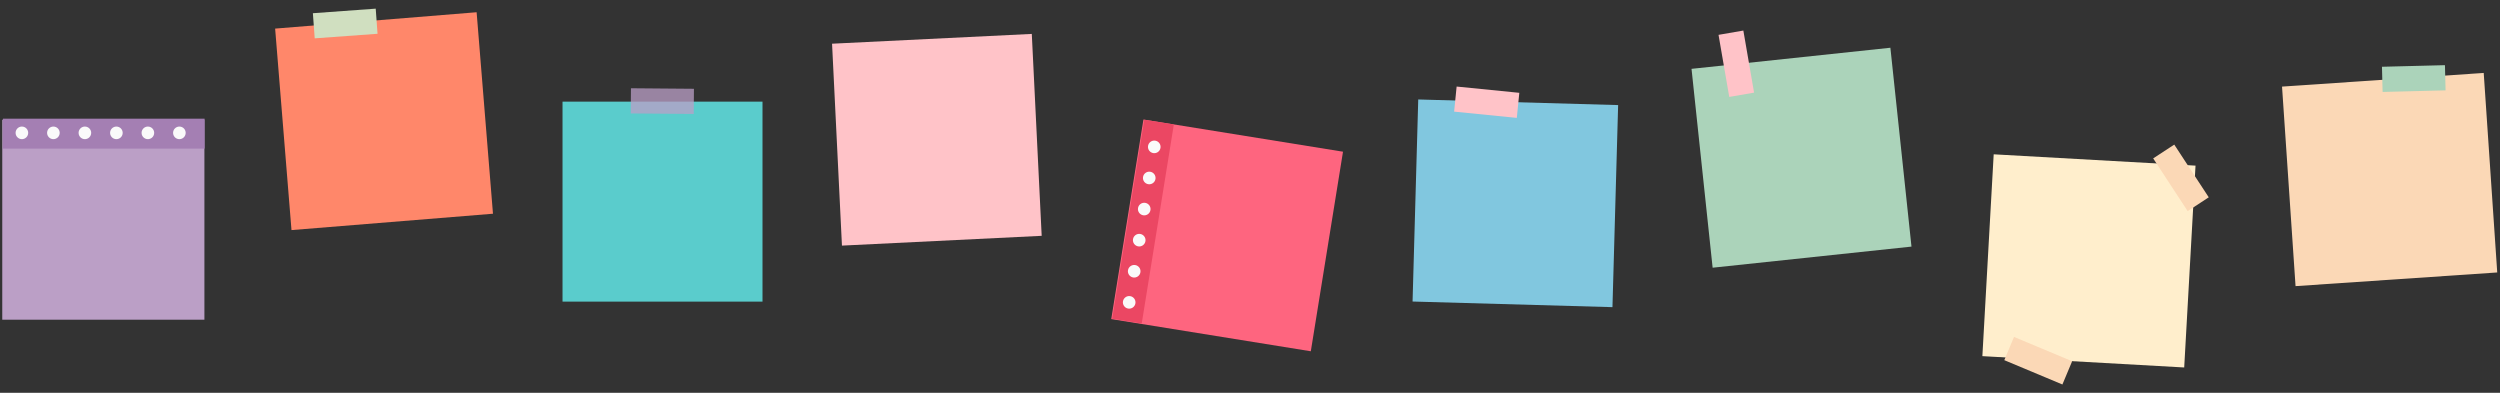 <svg width="802" height="126" viewBox="0 0 802 126" fill="none" xmlns="http://www.w3.org/2000/svg">
<rect x="0" y="0" width="802" height="126" fill="#333333" stroke="none"/>
<rect x="266.925" y="14.02" width="64.152" height="64.849" transform="rotate(-2.806 266.925 14.02)" fill="#FFC3C8"/>
<rect x="180.459" y="32.607" width="64.152" height="64.152" fill="#5ACCCC"/>
<rect x="202.41" y="28.311" width="20.209" height="8.083" transform="rotate(0.488 202.41 28.311)" fill="#BB9FC6" fill-opacity="0.75"/>
<rect x="88.262" y="9.174" width="64.849" height="64.849" transform="rotate(-4.642 88.262 9.174)" fill="#FF876A"/>
<rect x="100.373" y="4.239" width="20.209" height="8.083" transform="rotate(-4.154 100.373 4.239)" fill="#D0DFC0"/>
<rect x="454.971" y="31.909" width="64.152" height="64.849" transform="rotate(1.609 454.971 31.909)" fill="#81C7DF"/>
<rect x="467.287" y="27.767" width="20.209" height="8.083" transform="rotate(5.707 467.287 27.767)" fill="#FFC3C8"/>
<rect x="542.641" y="22.084" width="64.152" height="64.152" transform="rotate(-6.057 542.641 22.084)" fill="#ABD3BA"/>
<rect x="559.267" y="9.802" width="20.209" height="8.083" transform="rotate(80.195 559.267 9.802)" fill="#FFC3C8"/>
<rect x="639.576" y="49.503" width="64.849" height="64.849" transform="rotate(3.21 639.576 49.503)" fill="#FFEECC"/>
<rect x="697.502" y="46.387" width="20.209" height="8.083" transform="rotate(56.797 697.502 46.387)" fill="#FBD8B6"/>
<rect x="646.1" y="108.083" width="20.209" height="8.083" transform="rotate(22.717 646.1 108.083)" fill="#FBD8B6"/>
<rect x="732.076" y="27.782" width="64.849" height="64.152" transform="rotate(-3.876 732.076 27.782)" fill="#FBD8B6"/>
<rect x="764.136" y="21.417" width="20.209" height="8.083" transform="rotate(-1.451 764.136 21.417)" fill="#ABD3BA"/>
<rect x="0.725" y="38.408" width="64.849" height="64.152" fill="#BB9FC6"/>
<rect x="0.962" y="47.673" width="9.599" height="64.667" transform="rotate(-90 0.962 47.673)" fill="#A47FB3"/>
<circle cx="17.129" cy="42.621" r="2.021" transform="rotate(-90 17.129 42.621)" fill="#FAFAFA"/>
<circle cx="57.546" cy="42.621" r="2.021" transform="rotate(-90 57.546 42.621)" fill="#FAFAFA"/>
<circle cx="37.337" cy="42.621" r="2.021" transform="rotate(-90 37.337 42.621)" fill="#FAFAFA"/>
<circle cx="7.024" cy="42.621" r="2.021" transform="rotate(-90 7.024 42.621)" fill="#FAFAFA"/>
<circle cx="27.233" cy="42.621" r="2.021" transform="rotate(-90 27.233 42.621)" fill="#FAFAFA"/>
<circle cx="47.441" cy="42.621" r="2.021" transform="rotate(-90 47.441 42.621)" fill="#FAFAFA"/>
<rect x="366.816" y="38.339" width="64.849" height="64.849" transform="rotate(9.164 366.816 38.339)" fill="#FE657F"/>
<rect x="366.266" y="103.786" width="9.599" height="64.667" transform="rotate(-170.836 366.266 103.786)" fill="#EB4763"/>
<circle cx="363.853" cy="87.021" r="2.021" transform="rotate(-170.836 363.853 87.021)" fill="#FAFAFA"/>
<circle cx="370.29" cy="47.12" r="2.021" transform="rotate(-170.836 370.29 47.12)" fill="#FAFAFA"/>
<circle cx="367.072" cy="67.07" r="2.021" transform="rotate(-170.836 367.072 67.07)" fill="#FAFAFA"/>
<circle cx="362.244" cy="96.996" r="2.021" transform="rotate(-170.836 362.244 96.996)" fill="#FAFAFA"/>
<circle cx="365.463" cy="77.046" r="2.021" transform="rotate(-170.836 365.463 77.046)" fill="#FAFAFA"/>
<circle cx="368.681" cy="57.095" r="2.021" transform="rotate(-170.836 368.681 57.095)" fill="#FAFAFA"/>
</svg>
